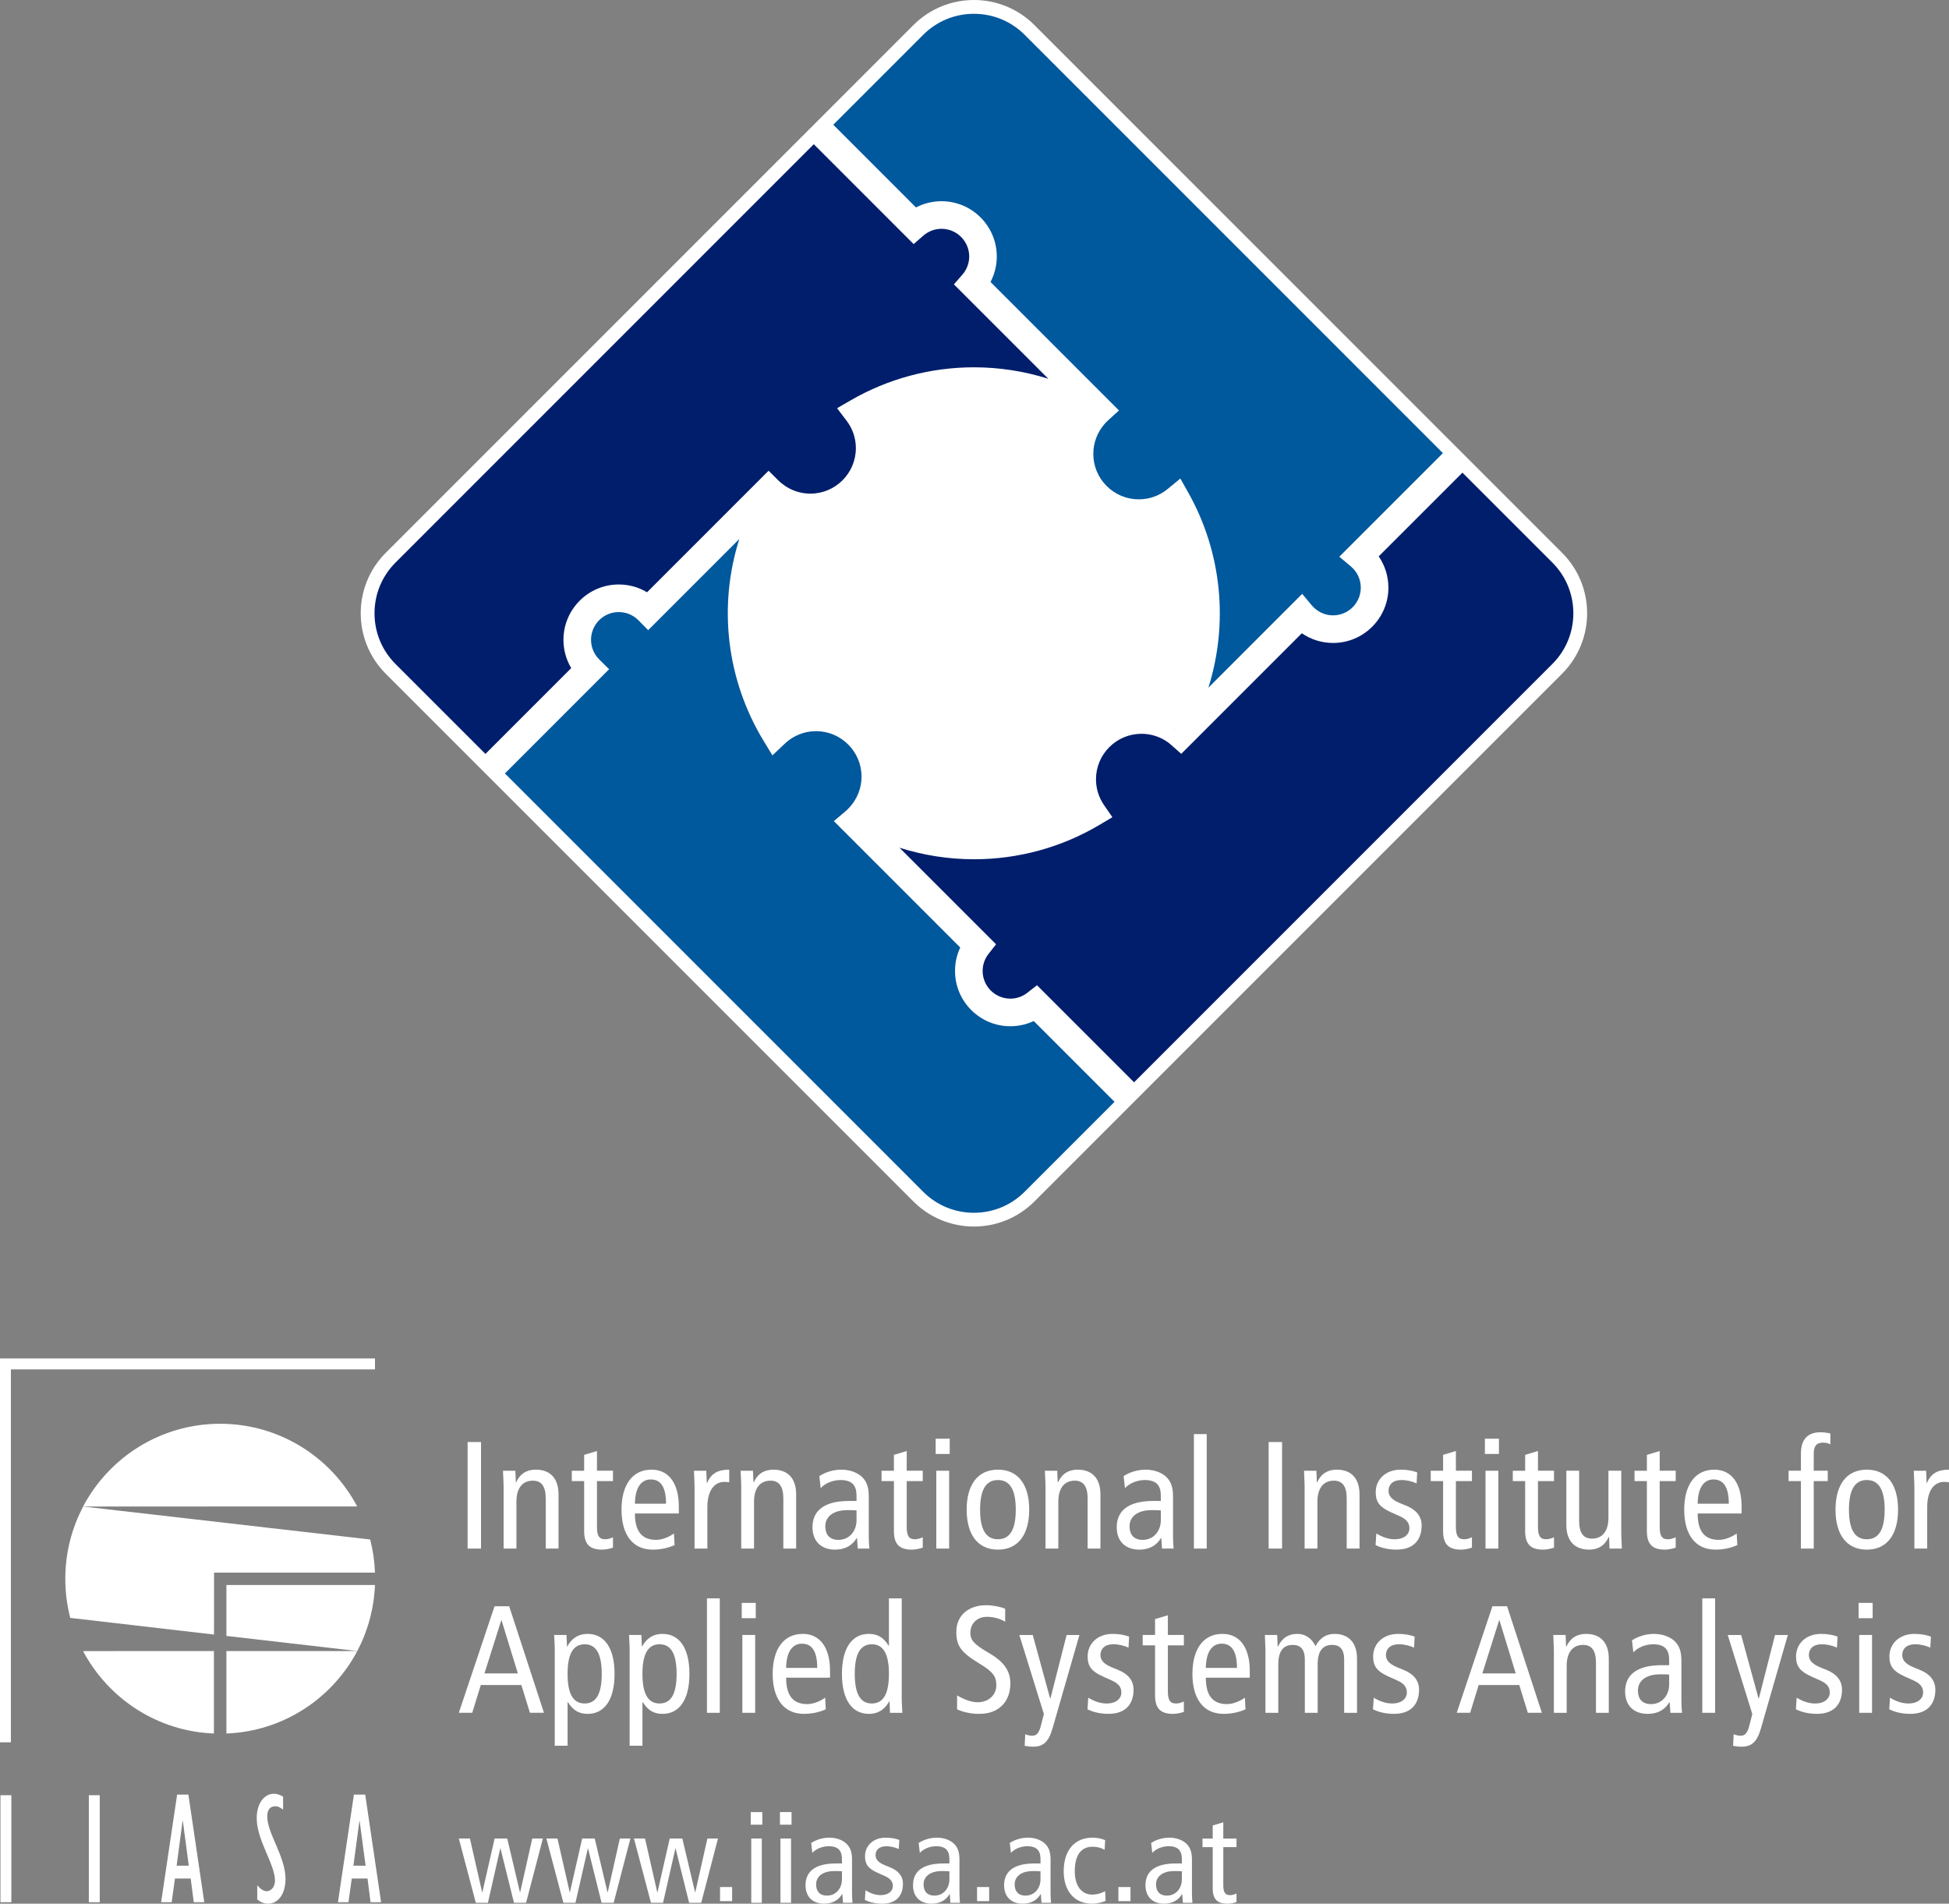 <?xml version="1.0" encoding="UTF-8" standalone="no"?>
<svg
   width="221.652pt"
   height="216.475pt"
   viewBox="0 0 221.652 216.475"
   version="1.2"
   id="svg149"
   sodipodi:docname="ixmp-combined-logo-white.svg"
   inkscape:version="1.1.2 (b8e25be833, 2022-02-05)"
   inkscape:export-filename="C:\Users\laura\OneDrive\Desktop\MCM\New\combined-logo-white.png"
   inkscape:export-xdpi="259.69928"
   inkscape:export-ydpi="259.69928"
   xmlns:inkscape="http://www.inkscape.org/namespaces/inkscape"
   xmlns:sodipodi="http://sodipodi.sourceforge.net/DTD/sodipodi-0.dtd"
   xmlns="http://www.w3.org/2000/svg"
   xmlns:svg="http://www.w3.org/2000/svg">
  <rect x="0" y="0" width="221.652" height="216.475" fill="#808080" stroke="none"/>
  <sodipodi:namedview
     id="namedview89"
     pagecolor="#505050"
     bordercolor="#eeeeee"
     borderopacity="1"
     inkscape:pageshadow="0"
     inkscape:pageopacity="0"
     inkscape:pagecheckerboard="0"
     inkscape:document-units="pt"
     showgrid="false"
     lock-margins="false"
     fit-margin-top="0"
     fit-margin-left="0"
     fit-margin-right="0"
     fit-margin-bottom="0"
     inkscape:zoom="2.171451"
     inkscape:cx="45.361374"
     inkscape:cy="153.8142"
     inkscape:window-width="1920"
     inkscape:window-height="1017"
     inkscape:window-x="-8"
     inkscape:window-y="-8"
     inkscape:window-maximized="1"
     inkscape:current-layer="svg149">
    <inkscape:grid
       type="xygrid"
       id="grid928"
       originx="-0.124"
       originy="0" />
  </sodipodi:namedview>
  <defs
     id="defs153" />
  <g
     id="surface1861"
     transform="translate(-0.777,153.686)">
    <path
       style="fill:#ffffff;fill-opacity:1;fill-rule:nonzero;stroke:none"
       d="m 82.664,60.895 h 1.375 V 62.5 h -1.375 v -1.605"
       id="path2" />
    <path
       style="fill:#ffffff;fill-opacity:1;fill-rule:nonzero;stroke:none"
       d="m 111.895,60.895 h 1.375 V 62.5 h -1.375 v -1.605"
       id="path4" />
    <path
       style="fill:#ffffff;fill-opacity:1;fill-rule:nonzero;stroke:none"
       d="m 127.969,60.895 h 1.375 V 62.5 h -1.375 v -1.605"
       id="path6" />
    <path
       style="fill:#ffffff;fill-opacity:1;fill-rule:nonzero;stroke:none"
       d="m 60.605,62.688 h -1.375 l -1.531,-6.176 h -0.031 L 56.266,62.688 h -1.375 l -1.934,-7.309 h 1.262 l 1.387,6.105 h 0.031 l 1.391,-6.105 h 1.434 l 1.445,6.105 h 0.027 l 1.375,-6.105 h 1.207 L 60.605,62.688"
       id="path8" />
    <path
       style="fill:#ffffff;fill-opacity:1;fill-rule:nonzero;stroke:none"
       d="m 70.566,62.688 h -1.375 L 67.656,56.512 H 67.629 L 66.223,62.688 h -1.375 l -1.934,-7.309 h 1.262 l 1.391,6.105 h 0.027 l 1.391,-6.105 h 1.43 l 1.449,6.105 h 0.031 l 1.375,-6.105 H 72.469 L 70.566,62.688"
       id="path10" />
    <path
       style="fill:#ffffff;fill-opacity:1;fill-rule:nonzero;stroke:none"
       d="m 80.523,62.688 h -1.375 l -1.535,-6.176 h -0.027 L 76.184,62.688 h -1.375 L 72.875,55.379 h 1.258 l 1.391,6.105 h 0.027 l 1.391,-6.105 H 78.375 l 1.449,6.105 h 0.027 l 1.375,-6.105 h 1.203 l -1.906,7.309"
       id="path12" />
    <path
       style="fill:#ffffff;fill-opacity:1;fill-rule:nonzero;stroke:none"
       d="m 86.215,55.379 h 1.199 V 62.688 h -1.199 z m 1.258,-3.008 v 1.434 H 86.156 v -1.434 h 1.316"
       id="path14" />
    <path
       style="fill:#ffffff;fill-opacity:1;fill-rule:nonzero;stroke:none"
       d="m 89.535,55.379 h 1.203 V 62.688 h -1.203 z m 1.262,-3.008 v 1.434 h -1.32 v -1.434 h 1.32"
       id="path16" />
    <path
       style="fill:#ffffff;fill-opacity:1;fill-rule:nonzero;stroke:none"
       d="m 96.531,59.105 c -0.215,-0.027 -0.52,-0.027 -0.848,-0.027 -1.418,0 -2.09,0.672 -2.09,1.516 0,0.773 0.398,1.277 1.23,1.277 1.047,0 1.707,-0.848 1.707,-1.848 z m -3.5,-3.223 c 0.605,-0.387 1.348,-0.602 2.062,-0.602 1.074,0 1.723,0.457 1.949,0.688 0.316,0.312 0.633,0.758 0.633,1.789 v 3.812 c 0,0.43 0.027,0.859 0.055,1.117 h -1.086 l -0.07,-0.988 h -0.031 c -0.328,0.559 -0.934,1.09 -2.047,1.09 -1.207,0 -2.109,-0.703 -2.109,-2.109 0,-1.418 0.934,-2.465 3.441,-2.465 h 0.703 v -0.328 c 0,-0.543 -0.047,-0.859 -0.273,-1.176 -0.246,-0.328 -0.719,-0.457 -1.219,-0.457 -0.746,0 -1.461,0.301 -1.879,0.758 l -0.129,-1.129"
       id="path18" />
    <path
       style="fill:#ffffff;fill-opacity:1;fill-rule:nonzero;stroke:none"
       d="m 99.207,61.27 c 0.547,0.328 1.117,0.543 1.723,0.543 0.914,0 1.387,-0.473 1.387,-1.031 0,-0.5 -0.258,-0.844 -0.93,-1.145 l -0.805,-0.359 c -1.047,-0.473 -1.43,-0.945 -1.43,-1.879 0,-1.203 0.93,-2.117 2.348,-2.117 0.602,0 1.133,0.098 1.551,0.258 l -0.062,1.031 c -0.371,-0.172 -0.887,-0.316 -1.43,-0.316 -0.789,0 -1.207,0.43 -1.207,1.004 0,0.586 0.43,0.914 1.234,1.23 l 0.43,0.172 c 0.887,0.359 1.449,0.961 1.449,1.863 0,1.262 -0.676,2.266 -2.352,2.266 -0.762,0 -1.449,-0.16 -1.977,-0.43 l 0.07,-1.09"
       id="path20" />
    <path
       style="fill:#ffffff;fill-opacity:1;fill-rule:nonzero;stroke:none"
       d="m 108.75,59.105 c -0.215,-0.027 -0.516,-0.027 -0.848,-0.027 -1.418,0 -2.09,0.672 -2.09,1.516 0,0.773 0.402,1.277 1.234,1.277 1.047,0 1.703,-0.848 1.703,-1.848 z m -3.496,-3.223 c 0.602,-0.387 1.348,-0.602 2.062,-0.602 1.078,0 1.719,0.457 1.949,0.688 0.316,0.312 0.629,0.758 0.629,1.789 v 3.812 c 0,0.43 0.031,0.859 0.059,1.117 h -1.09 l -0.07,-0.988 h -0.027 c -0.328,0.559 -0.93,1.09 -2.051,1.09 -1.203,0 -2.105,-0.703 -2.105,-2.109 0,-1.418 0.93,-2.465 3.441,-2.465 H 108.75 v -0.328 c 0,-0.543 -0.043,-0.859 -0.273,-1.176 -0.242,-0.328 -0.715,-0.457 -1.215,-0.457 -0.746,0 -1.461,0.301 -1.879,0.758 l -0.129,-1.129"
       id="path22" />
    <path
       style="fill:#ffffff;fill-opacity:1;fill-rule:nonzero;stroke:none"
       d="m 119.109,59.105 c -0.215,-0.027 -0.516,-0.027 -0.844,-0.027 -1.422,0 -2.094,0.672 -2.094,1.516 0,0.773 0.402,1.277 1.23,1.277 1.047,0 1.707,-0.848 1.707,-1.848 z m -3.496,-3.223 c 0.602,-0.387 1.348,-0.602 2.062,-0.602 1.074,0 1.719,0.457 1.949,0.688 0.316,0.312 0.629,0.758 0.629,1.789 v 3.812 c 0,0.43 0.027,0.859 0.059,1.117 h -1.09 l -0.07,-0.988 h -0.027 c -0.332,0.559 -0.934,1.09 -2.051,1.09 -1.203,0 -2.105,-0.703 -2.105,-2.109 0,-1.418 0.93,-2.465 3.438,-2.465 h 0.703 v -0.328 c 0,-0.543 -0.043,-0.859 -0.273,-1.176 -0.242,-0.328 -0.715,-0.457 -1.215,-0.457 -0.746,0 -1.465,0.301 -1.879,0.758 l -0.129,-1.129"
       id="path24" />
    <path
       style="fill:#ffffff;fill-opacity:1;fill-rule:nonzero;stroke:none"
       d="m 126.402,56.656 c -0.418,-0.23 -0.832,-0.344 -1.391,-0.344 -1.172,0 -2.004,0.816 -2.004,2.793 0,1.691 0.801,2.648 1.977,2.648 0.574,0 1.062,-0.172 1.477,-0.387 l 0.055,1.105 c -0.359,0.156 -1,0.316 -1.531,0.316 -2.18,0 -3.238,-1.621 -3.238,-3.684 0,-2.363 1.23,-3.824 3.266,-3.824 0.504,0 1.062,0.098 1.449,0.285 l -0.059,1.09"
       id="path26" />
    <path
       style="fill:#ffffff;fill-opacity:1;fill-rule:nonzero;stroke:none"
       d="m 135.188,59.105 c -0.219,-0.027 -0.516,-0.027 -0.848,-0.027 -1.418,0 -2.09,0.672 -2.09,1.516 0,0.773 0.398,1.277 1.23,1.277 1.043,0 1.707,-0.848 1.707,-1.848 z m -3.496,-3.223 c 0.598,-0.387 1.344,-0.602 2.062,-0.602 1.074,0 1.719,0.457 1.949,0.688 0.312,0.312 0.629,0.758 0.629,1.789 v 3.812 c 0,0.43 0.027,0.859 0.059,1.117 h -1.09 l -0.074,-0.988 h -0.027 c -0.328,0.559 -0.93,1.09 -2.051,1.09 -1.199,0 -2.102,-0.703 -2.102,-2.109 0,-1.418 0.93,-2.465 3.434,-2.465 h 0.707 v -0.328 c 0,-0.543 -0.043,-0.859 -0.277,-1.176 -0.238,-0.328 -0.715,-0.457 -1.215,-0.457 -0.746,0 -1.461,0.301 -1.875,0.758 l -0.129,-1.129"
       id="path28" />
    <path
       style="fill:#ffffff;fill-opacity:1;fill-rule:nonzero;stroke:none"
       d="m 141.402,62.602 c -0.285,0.102 -0.688,0.188 -1.016,0.188 -1.105,0 -1.691,-0.445 -1.691,-1.734 v -4.699 h -1.16 v -0.977 h 1.16 v -1.488 l 1.203,-0.359 v 1.848 h 1.504 v 0.977 h -1.504 v 4.312 c 0,0.828 0.215,1.145 0.758,1.145 0.305,0 0.52,-0.086 0.746,-0.188 v 0.977"
       id="path30" />
    <path
       style="fill:#ffffff;fill-opacity:1;fill-rule:nonzero;stroke:none"
       d="m 53.957,10.293 h 1.527 V 22.406 H 53.957 V 10.293"
       id="path32" />
    <path
       style="fill:#ffffff;fill-opacity:1;fill-rule:nonzero;stroke:none"
       d="m 58.051,15.465 c 0,-0.641 -0.055,-1.285 -0.07,-1.91 h 1.406 L 59.438,14.875 h 0.035 c 0.469,-1.008 1.215,-1.441 2.238,-1.441 1.547,0 2.586,0.887 2.586,2.828 v 6.145 h -1.457 v -5.711 c 0,-1.402 -0.52,-2.012 -1.457,-2.012 -1.148,0 -1.875,0.797 -1.875,2.395 v 5.328 h -1.457 v -6.941"
       id="path34" />
    <path
       style="fill:#ffffff;fill-opacity:1;fill-rule:nonzero;stroke:none"
       d="m 70.488,22.301 c -0.348,0.121 -0.832,0.227 -1.23,0.227 -1.336,0 -2.047,-0.539 -2.047,-2.102 v -5.691 h -1.406 v -1.18 h 1.406 V 11.75 l 1.457,-0.434 v 2.238 h 1.82 v 1.18 h -1.82 v 5.223 c 0,1.008 0.258,1.391 0.918,1.391 0.367,0 0.625,-0.105 0.902,-0.227 v 1.18"
       id="path36" />
    <path
       style="fill:#ffffff;fill-opacity:1;fill-rule:nonzero;stroke:none"
       d="m 76.523,17.305 c 0,-1.84 -0.57,-2.758 -1.734,-2.758 -0.938,0 -1.77,0.691 -1.805,2.758 z m -3.539,1.109 c 0,2.047 0.801,3.004 2.414,3.004 0.727,0 1.527,-0.367 2.027,-0.73 l 0.07,1.32 c -0.695,0.328 -1.594,0.52 -2.48,0.52 -2.344,0 -3.555,-1.77 -3.555,-4.547 0,-2.777 1.211,-4.547 3.414,-4.547 1.996,0 3.105,1.598 3.105,4.199 v 0.781 h -4.996"
       id="path38" />
    <path
       style="fill:#ffffff;fill-opacity:1;fill-rule:nonzero;stroke:none"
       d="m 79.766,15.465 c 0,-0.641 -0.051,-1.285 -0.066,-1.91 h 1.402 l 0.055,1.391 h 0.031 c 0.469,-1.078 1.219,-1.512 2.52,-1.512 V 14.875 c -0.176,-0.035 -0.367,-0.051 -0.555,-0.051 -1.129,0 -1.93,0.969 -1.93,2.898 v 4.684 h -1.457 v -6.941"
       id="path40" />
    <path
       style="fill:#ffffff;fill-opacity:1;fill-rule:nonzero;stroke:none"
       d="m 85.074,15.465 c 0,-0.641 -0.051,-1.285 -0.07,-1.91 h 1.406 l 0.055,1.32 h 0.031 c 0.469,-1.008 1.215,-1.441 2.238,-1.441 1.547,0 2.586,0.887 2.586,2.828 v 6.145 h -1.457 v -5.711 c 0,-1.402 -0.52,-2.012 -1.457,-2.012 -1.145,0 -1.875,0.797 -1.875,2.395 v 5.328 h -1.457 v -6.941"
       id="path42" />
    <path
       style="fill:#ffffff;fill-opacity:1;fill-rule:nonzero;stroke:none"
       d="m 98.188,18.066 c -0.258,-0.031 -0.625,-0.031 -1.023,-0.031 -1.715,0 -2.531,0.812 -2.531,1.836 0,0.938 0.484,1.547 1.492,1.547 1.266,0 2.062,-1.023 2.062,-2.238 z m -4.23,-3.902 c 0.727,-0.469 1.629,-0.73 2.496,-0.73 1.305,0 2.082,0.555 2.359,0.832 0.383,0.383 0.766,0.922 0.766,2.172 v 4.613 c 0,0.52 0.031,1.043 0.07,1.355 h -1.32 l -0.086,-1.199 h -0.035 c -0.398,0.676 -1.129,1.32 -2.484,1.32 -1.453,0 -2.547,-0.852 -2.547,-2.551 0,-1.719 1.125,-2.984 4.164,-2.984 H 98.188 V 16.594 c 0,-0.66 -0.051,-1.043 -0.328,-1.426 -0.297,-0.398 -0.867,-0.555 -1.473,-0.555 -0.906,0 -1.773,0.367 -2.277,0.922 l -0.152,-1.371"
       id="path44" />
    <path
       style="fill:#ffffff;fill-opacity:1;fill-rule:nonzero;stroke:none"
       d="m 105.719,22.301 c -0.352,0.121 -0.836,0.227 -1.234,0.227 -1.336,0 -2.047,-0.539 -2.047,-2.102 v -5.691 h -1.406 v -1.18 h 1.406 V 11.75 l 1.457,-0.434 v 2.238 h 1.824 v 1.18 h -1.824 v 5.223 c 0,1.008 0.262,1.391 0.918,1.391 0.367,0 0.625,-0.105 0.906,-0.227 v 1.18"
       id="path46" />
    <path
       style="fill:#ffffff;fill-opacity:1;fill-rule:nonzero;stroke:none"
       d="m 107.258,13.555 h 1.461 v 8.852 h -1.461 z m 1.527,-3.641 v 1.734 H 107.188 V 9.914 h 1.598"
       id="path48" />
    <path
       style="fill:#ffffff;fill-opacity:1;fill-rule:nonzero;stroke:none"
       d="m 114.266,21.348 c 1.391,0 2.031,-1.145 2.031,-3.367 0,-2.219 -0.641,-3.367 -2.031,-3.367 -1.387,0 -2.027,1.148 -2.027,3.367 0,2.223 0.641,3.367 2.027,3.367 z m 0,-7.914 c 2.344,0 3.559,1.77 3.559,4.547 0,2.777 -1.215,4.547 -3.559,4.547 -2.34,0 -3.555,-1.77 -3.555,-4.547 0,-2.777 1.215,-4.547 3.555,-4.547"
       id="path50" />
    <path
       style="fill:#ffffff;fill-opacity:1;fill-rule:nonzero;stroke:none"
       d="m 119.68,15.465 c 0,-0.641 -0.055,-1.285 -0.074,-1.91 h 1.406 l 0.055,1.32 h 0.035 c 0.469,-1.008 1.215,-1.441 2.238,-1.441 1.543,0 2.586,0.887 2.586,2.828 v 6.145 h -1.457 v -5.711 c 0,-1.402 -0.523,-2.012 -1.461,-2.012 -1.145,0 -1.871,0.797 -1.871,2.395 v 5.328 h -1.457 v -6.941"
       id="path52" />
    <path
       style="fill:#ffffff;fill-opacity:1;fill-rule:nonzero;stroke:none"
       d="m 132.793,18.066 c -0.262,-0.031 -0.625,-0.031 -1.023,-0.031 -1.719,0 -2.535,0.812 -2.535,1.836 0,0.938 0.484,1.547 1.492,1.547 1.266,0 2.066,-1.023 2.066,-2.238 z m -4.234,-3.902 c 0.73,-0.469 1.633,-0.73 2.496,-0.73 1.305,0 2.086,0.555 2.363,0.832 0.383,0.383 0.762,0.922 0.762,2.172 v 4.613 c 0,0.52 0.035,1.043 0.07,1.355 h -1.32 l -0.086,-1.199 h -0.035 c -0.398,0.676 -1.129,1.32 -2.48,1.32 -1.457,0 -2.551,-0.852 -2.551,-2.551 0,-1.719 1.129,-2.984 4.164,-2.984 h 0.852 V 16.594 c 0,-0.66 -0.051,-1.043 -0.328,-1.426 -0.297,-0.398 -0.871,-0.555 -1.477,-0.555 -0.902,0 -1.77,0.367 -2.273,0.922 l -0.156,-1.371"
       id="path54" />
    <path
       style="fill:#ffffff;fill-opacity:1;fill-rule:nonzero;stroke:none"
       d="m 136.555,9.391 h 1.457 V 22.406 h -1.457 V 9.391"
       id="path56" />
    <path
       style="fill:#ffffff;fill-opacity:1;fill-rule:nonzero;stroke:none"
       d="m 145.055,10.293 h 1.527 V 22.406 h -1.527 V 10.293"
       id="path58" />
    <path
       style="fill:#ffffff;fill-opacity:1;fill-rule:nonzero;stroke:none"
       d="m 149.145,15.465 c 0,-0.641 -0.051,-1.285 -0.066,-1.91 h 1.406 l 0.051,1.32 h 0.035 c 0.465,-1.008 1.215,-1.441 2.238,-1.441 1.543,0 2.582,0.887 2.582,2.828 v 6.145 h -1.457 v -5.711 c 0,-1.402 -0.52,-2.012 -1.457,-2.012 -1.145,0 -1.875,0.797 -1.875,2.395 v 5.328 h -1.457 v -6.941"
       id="path60" />
    <path
       style="fill:#ffffff;fill-opacity:1;fill-rule:nonzero;stroke:none"
       d="m 157.301,20.688 c 0.656,0.398 1.352,0.66 2.082,0.66 1.109,0 1.68,-0.574 1.68,-1.25 0,-0.605 -0.312,-1.023 -1.125,-1.387 l -0.973,-0.434 c -1.266,-0.574 -1.734,-1.148 -1.734,-2.273 0,-1.457 1.125,-2.57 2.844,-2.57 0.73,0 1.371,0.121 1.875,0.312 l -0.07,1.25 c -0.449,-0.207 -1.074,-0.383 -1.734,-0.383 -0.957,0 -1.457,0.523 -1.457,1.215 0,0.711 0.52,1.109 1.492,1.492 l 0.52,0.211 c 1.074,0.434 1.754,1.16 1.754,2.254 0,1.527 -0.816,2.742 -2.848,2.742 -0.918,0 -1.754,-0.191 -2.391,-0.52 l 0.086,-1.32"
       id="path62" />
    <path
       style="fill:#ffffff;fill-opacity:1;fill-rule:nonzero;stroke:none"
       d="m 168.176,22.301 c -0.348,0.121 -0.832,0.227 -1.234,0.227 -1.336,0 -2.047,-0.539 -2.047,-2.102 v -5.691 h -1.406 v -1.18 h 1.406 V 11.75 l 1.457,-0.434 v 2.238 h 1.824 v 1.18 h -1.824 v 5.223 c 0,1.008 0.262,1.391 0.922,1.391 0.363,0 0.625,-0.105 0.902,-0.227 v 1.18"
       id="path64" />
    <path
       style="fill:#ffffff;fill-opacity:1;fill-rule:nonzero;stroke:none"
       d="m 169.719,13.555 h 1.457 v 8.852 h -1.457 z m 1.527,-3.641 v 1.734 h -1.598 V 9.914 h 1.598"
       id="path66" />
    <path
       style="fill:#ffffff;fill-opacity:1;fill-rule:nonzero;stroke:none"
       d="m 177.508,22.301 c -0.348,0.121 -0.832,0.227 -1.234,0.227 -1.336,0 -2.047,-0.539 -2.047,-2.102 v -5.691 h -1.406 v -1.18 h 1.406 V 11.75 l 1.457,-0.434 v 2.238 h 1.824 v 1.18 h -1.824 v 5.223 c 0,1.008 0.262,1.391 0.922,1.391 0.363,0 0.621,-0.105 0.902,-0.227 v 1.18"
       id="path68" />
    <path
       style="fill:#ffffff;fill-opacity:1;fill-rule:nonzero;stroke:none"
       d="m 185.156,20.496 c 0,0.645 0.055,1.285 0.07,1.91 h -1.406 l -0.051,-1.32 h -0.035 c -0.469,1.008 -1.215,1.441 -2.238,1.441 -1.543,0 -2.586,-0.887 -2.586,-2.828 v -6.145 h 1.457 v 5.711 c 0,1.406 0.52,2.012 1.457,2.012 1.145,0 1.875,-0.797 1.875,-2.395 v -5.328 h 1.457 v 6.941"
       id="path70" />
    <path
       style="fill:#ffffff;fill-opacity:1;fill-rule:nonzero;stroke:none"
       d="m 191.348,22.301 c -0.344,0.121 -0.832,0.227 -1.23,0.227 -1.336,0 -2.047,-0.539 -2.047,-2.102 v -5.691 h -1.406 v -1.18 h 1.406 V 11.75 l 1.457,-0.434 v 2.238 h 1.82 v 1.18 h -1.82 v 5.223 c 0,1.008 0.258,1.391 0.918,1.391 0.363,0 0.625,-0.105 0.902,-0.227 v 1.18"
       id="path72" />
    <path
       style="fill:#ffffff;fill-opacity:1;fill-rule:nonzero;stroke:none"
       d="m 197.387,17.305 c 0,-1.84 -0.574,-2.758 -1.738,-2.758 -0.934,0 -1.77,0.691 -1.805,2.758 z m -3.543,1.109 c 0,2.047 0.801,3.004 2.414,3.004 0.727,0 1.527,-0.367 2.027,-0.73 l 0.07,1.32 c -0.695,0.328 -1.594,0.52 -2.48,0.52 -2.344,0 -3.559,-1.77 -3.559,-4.547 0,-2.777 1.215,-4.547 3.422,-4.547 1.992,0 3.105,1.598 3.105,4.199 v 0.781 h -5"
       id="path74" />
    <path
       style="fill:#ffffff;fill-opacity:1;fill-rule:nonzero;stroke:none"
       d="m 205.59,14.734 h -1.406 v -1.18 h 1.406 v -1.977 c 0,-1.441 0.656,-2.395 2.199,-2.395 0.402,0 0.816,0.051 1.148,0.137 v 1.25 c -0.176,-0.137 -0.488,-0.207 -0.836,-0.207 -0.812,0 -1.055,0.453 -1.055,1.336 v 1.855 h 1.594 v 1.18 h -1.594 v 7.672 h -1.457 v -7.672"
       id="path76" />
    <path
       style="fill:#ffffff;fill-opacity:1;fill-rule:nonzero;stroke:none"
       d="m 213.082,21.348 c 1.387,0 2.031,-1.145 2.031,-3.367 0,-2.219 -0.645,-3.367 -2.031,-3.367 -1.391,0 -2.031,1.148 -2.031,3.367 0,2.223 0.641,3.367 2.031,3.367 z m 0,-7.914 c 2.344,0 3.555,1.77 3.555,4.547 0,2.777 -1.211,4.547 -3.555,4.547 -2.344,0 -3.559,-1.77 -3.559,-4.547 0,-2.777 1.215,-4.547 3.559,-4.547"
       id="path78" />
    <path
       style="fill:#ffffff;fill-opacity:1;fill-rule:nonzero;stroke:none"
       d="m 218.492,15.465 c 0,-0.641 -0.055,-1.285 -0.07,-1.91 h 1.406 l 0.055,1.391 h 0.031 c 0.469,-1.078 1.219,-1.512 2.516,-1.512 V 14.875 c -0.172,-0.035 -0.363,-0.051 -0.555,-0.051 -1.129,0 -1.926,0.969 -1.926,2.898 v 4.684 h -1.457 v -6.941"
       id="path80" />
    <path
       style="fill:#ffffff;fill-opacity:1;fill-rule:nonzero;stroke:none"
       d="m 59.672,36.605 -1.855,-6.039 h -0.035 l -1.91,6.039 z m -0.988,-7.637 3.957,12.113 h -1.598 l -0.973,-3.16 h -4.613 l -0.973,3.16 h -1.527 l 4.062,-12.113 h 1.664"
       id="path82" />
    <path
       style="fill:#ffffff;fill-opacity:1;fill-rule:nonzero;stroke:none"
       d="m 67.27,40.023 c 1.336,0 1.941,-1.145 1.941,-3.367 0,-2.219 -0.605,-3.367 -1.941,-3.367 -1.336,0 -1.945,1.148 -1.945,3.367 0,2.223 0.609,3.367 1.945,3.367 z m -3.402,-6.16 c 0,-0.539 -0.051,-1.094 -0.07,-1.633 h 1.406 l 0.055,1.305 h 0.031 c 0.383,-0.695 1.043,-1.426 2.324,-1.426 1.824,0 3.055,1.492 3.055,4.547 0,3.055 -1.23,4.547 -3.055,4.547 -1.004,0 -1.664,-0.398 -2.254,-1.336 h -0.035 v 4.961 H 63.867 V 33.863"
       id="path84" />
    <path
       style="fill:#ffffff;fill-opacity:1;fill-rule:nonzero;stroke:none"
       d="m 75.785,40.023 c 1.336,0 1.941,-1.145 1.941,-3.367 0,-2.219 -0.605,-3.367 -1.941,-3.367 -1.336,0 -1.945,1.148 -1.945,3.367 0,2.223 0.609,3.367 1.945,3.367 z m -3.402,-6.16 c 0,-0.539 -0.051,-1.094 -0.07,-1.633 h 1.406 l 0.055,1.305 h 0.031 c 0.383,-0.695 1.043,-1.426 2.328,-1.426 1.82,0 3.051,1.492 3.051,4.547 0,3.055 -1.23,4.547 -3.051,4.547 -1.008,0 -1.664,-0.398 -2.258,-1.336 h -0.035 v 4.961 H 72.383 V 33.863"
       id="path86" />
    <path
       style="fill:#ffffff;fill-opacity:1;fill-rule:nonzero;stroke:none"
       d="m 81.176,28.066 h 1.461 V 41.082 H 81.176 V 28.066"
       id="path88" />
    <path
       style="fill:#ffffff;fill-opacity:1;fill-rule:nonzero;stroke:none"
       d="m 85.203,32.23 h 1.457 v 8.852 h -1.457 z m 1.523,-3.645 v 1.738 h -1.594 v -1.738 h 1.594"
       id="path90" />
    <path
       style="fill:#ffffff;fill-opacity:1;fill-rule:nonzero;stroke:none"
       d="m 93.719,35.98 c 0,-1.84 -0.574,-2.758 -1.734,-2.758 -0.938,0 -1.77,0.691 -1.805,2.758 z m -3.539,1.109 c 0,2.047 0.797,3.004 2.414,3.004 0.727,0 1.523,-0.367 2.027,-0.73 l 0.07,1.32 c -0.695,0.328 -1.598,0.52 -2.48,0.52 -2.344,0 -3.559,-1.77 -3.559,-4.547 0,-2.777 1.215,-4.547 3.418,-4.547 1.996,0 3.105,1.598 3.105,4.199 v 0.781 h -4.996"
       id="path92" />
    <path
       style="fill:#ffffff;fill-opacity:1;fill-rule:nonzero;stroke:none"
       d="m 99.926,33.289 c -1.332,0 -1.941,1.148 -1.941,3.367 0,2.223 0.609,3.367 1.941,3.367 1.336,0 1.945,-1.145 1.945,-3.367 0,-2.219 -0.609,-3.367 -1.945,-3.367 z m 3.402,6.16 c 0,0.539 0.055,1.094 0.07,1.633 h -1.406 l -0.051,-1.301 h -0.035 c -0.383,0.691 -1.043,1.422 -2.324,1.422 -1.824,0 -3.055,-1.492 -3.055,-4.547 0,-3.055 1.23,-4.547 3.055,-4.547 1.004,0 1.664,0.398 2.254,1.336 h 0.035 v -5.379 h 1.457 v 11.383"
       id="path94" />
    <path
       style="fill:#ffffff;fill-opacity:1;fill-rule:nonzero;stroke:none"
       d="m 115.09,30.723 c -0.574,-0.348 -1.32,-0.555 -2.066,-0.555 -1.145,0 -1.891,0.781 -1.891,1.805 0,0.781 0.309,1.266 2.047,2.27 1.875,1.078 2.5,2.137 2.5,3.523 0,1.926 -1.199,3.438 -3.523,3.438 -0.973,0 -1.891,-0.207 -2.535,-0.52 v -1.582 c 0.695,0.418 1.598,0.781 2.309,0.781 1.371,0 2.152,-0.918 2.152,-1.906 0,-0.938 -0.242,-1.477 -1.875,-2.465 -2.188,-1.32 -2.672,-2.066 -2.672,-3.629 0,-1.992 1.527,-3.035 3.367,-3.035 0.797,0 1.648,0.176 2.188,0.398 v 1.477"
       id="path96" />
    <path
       style="fill:#ffffff;fill-opacity:1;fill-rule:nonzero;stroke:none"
       d="m 120.465,42.887 c -0.434,1.508 -1.059,2.047 -2.168,2.047 -0.352,0 -0.73,-0.035 -0.992,-0.105 l 0.07,-1.316 c 0.227,0.102 0.484,0.172 0.801,0.172 0.414,0 0.727,-0.191 0.969,-1.109 l 0.348,-1.355 -2.793,-8.988 h 1.527 l 1.977,7.219 h 0.035 l 1.84,-7.219 h 1.457 l -3.07,10.656"
       id="path98" />
    <path
       style="fill:#ffffff;fill-opacity:1;fill-rule:nonzero;stroke:none"
       d="m 124.539,39.363 c 0.66,0.398 1.352,0.66 2.082,0.66 1.109,0 1.684,-0.574 1.684,-1.25 0,-0.605 -0.312,-1.023 -1.129,-1.387 l -0.973,-0.434 c -1.266,-0.574 -1.734,-1.145 -1.734,-2.273 0,-1.457 1.129,-2.57 2.844,-2.57 0.73,0 1.371,0.121 1.875,0.312 l -0.07,1.25 c -0.449,-0.207 -1.074,-0.383 -1.734,-0.383 -0.953,0 -1.457,0.523 -1.457,1.215 0,0.711 0.523,1.109 1.492,1.492 l 0.52,0.211 c 1.078,0.434 1.754,1.16 1.754,2.254 0,1.527 -0.816,2.742 -2.844,2.742 -0.922,0 -1.754,-0.191 -2.395,-0.52 l 0.086,-1.32"
       id="path100" />
    <path
       style="fill:#ffffff;fill-opacity:1;fill-rule:nonzero;stroke:none"
       d="m 135.414,40.977 c -0.348,0.121 -0.832,0.227 -1.23,0.227 -1.336,0 -2.047,-0.539 -2.047,-2.102 v -5.691 h -1.406 v -1.18 h 1.406 v -1.805 l 1.457,-0.434 v 2.238 h 1.82 v 1.18 h -1.82 v 5.223 c 0,1.008 0.258,1.391 0.918,1.391 0.367,0 0.625,-0.105 0.902,-0.227 v 1.18"
       id="path102" />
    <path
       style="fill:#ffffff;fill-opacity:1;fill-rule:nonzero;stroke:none"
       d="m 141.453,35.98 c 0,-1.84 -0.574,-2.758 -1.734,-2.758 -0.941,0 -1.773,0.691 -1.809,2.758 z m -3.543,1.109 c 0,2.047 0.801,3.004 2.414,3.004 0.73,0 1.527,-0.367 2.031,-0.73 l 0.066,1.32 c -0.691,0.328 -1.594,0.52 -2.48,0.52 -2.344,0 -3.555,-1.77 -3.555,-4.547 0,-2.777 1.211,-4.547 3.418,-4.547 1.996,0 3.105,1.598 3.105,4.199 v 0.781 h -5"
       id="path104" />
    <path
       style="fill:#ffffff;fill-opacity:1;fill-rule:nonzero;stroke:none"
       d="m 144.691,34.141 c 0,-0.641 -0.051,-1.285 -0.066,-1.91 h 1.402 l 0.055,1.32 h 0.035 c 0.469,-1.008 1.215,-1.441 2.188,-1.441 0.934,0 1.629,0.488 2.082,1.391 0.465,-0.871 1.145,-1.391 2.148,-1.391 1.527,0 2.57,0.887 2.57,2.828 v 6.145 h -1.461 v -6.074 c 0,-1.129 -0.484,-1.648 -1.352,-1.648 -1.074,0 -1.664,0.66 -1.664,2.254 v 5.469 h -1.457 v -6.074 c 0,-1.129 -0.488,-1.648 -1.355,-1.648 -1.074,0 -1.664,0.66 -1.664,2.254 v 5.469 h -1.461 v -6.941"
       id="path106" />
    <path
       style="fill:#ffffff;fill-opacity:1;fill-rule:nonzero;stroke:none"
       d="m 157.008,39.363 c 0.66,0.398 1.355,0.66 2.082,0.66 1.109,0 1.684,-0.574 1.684,-1.25 0,-0.605 -0.312,-1.023 -1.129,-1.387 l -0.969,-0.434 c -1.27,-0.574 -1.738,-1.145 -1.738,-2.273 0,-1.457 1.129,-2.57 2.848,-2.57 0.727,0 1.371,0.121 1.875,0.312 l -0.07,1.25 c -0.453,-0.207 -1.078,-0.383 -1.734,-0.383 -0.957,0 -1.461,0.523 -1.461,1.215 0,0.711 0.523,1.109 1.492,1.492 l 0.52,0.211 c 1.078,0.434 1.754,1.16 1.754,2.254 0,1.527 -0.812,2.742 -2.844,2.742 -0.922,0 -1.754,-0.191 -2.395,-0.52 l 0.086,-1.32"
       id="path108" />
    <path
       style="fill:#ffffff;fill-opacity:1;fill-rule:nonzero;stroke:none"
       d="m 173.156,36.605 -1.852,-6.039 h -0.039 l -1.906,6.039 z m -0.984,-7.637 3.957,12.113 h -1.598 l -0.973,-3.16 h -4.617 l -0.969,3.16 h -1.527 l 4.059,-12.113 h 1.668"
       id="path110" />
    <path
       style="fill:#ffffff;fill-opacity:1;fill-rule:nonzero;stroke:none"
       d="m 177.492,34.141 c 0,-0.641 -0.051,-1.285 -0.066,-1.91 h 1.402 l 0.055,1.32 h 0.031 c 0.473,-1.008 1.219,-1.441 2.238,-1.441 1.547,0 2.586,0.887 2.586,2.828 v 6.145 h -1.457 v -5.711 c 0,-1.402 -0.52,-2.012 -1.457,-2.012 -1.145,0 -1.875,0.797 -1.875,2.395 v 5.328 h -1.457 v -6.941"
       id="path112" />
    <path
       style="fill:#ffffff;fill-opacity:1;fill-rule:nonzero;stroke:none"
       d="m 190.605,36.742 c -0.258,-0.035 -0.625,-0.035 -1.02,-0.035 -1.719,0 -2.535,0.816 -2.535,1.84 0,0.938 0.484,1.547 1.492,1.547 1.266,0 2.062,-1.023 2.062,-2.238 z M 186.375,32.84 c 0.727,-0.469 1.633,-0.73 2.496,-0.73 1.305,0 2.086,0.555 2.359,0.832 0.383,0.383 0.766,0.922 0.766,2.172 v 4.613 c 0,0.523 0.035,1.043 0.07,1.355 h -1.32 l -0.086,-1.199 h -0.035 c -0.398,0.676 -1.129,1.32 -2.48,1.32 -1.457,0 -2.551,-0.852 -2.551,-2.551 0,-1.719 1.129,-2.984 4.164,-2.984 h 0.848 v -0.398 c 0,-0.66 -0.051,-1.043 -0.328,-1.426 -0.297,-0.398 -0.867,-0.555 -1.473,-0.555 -0.902,0 -1.773,0.367 -2.273,0.922 L 186.375,32.84"
       id="path114" />
    <path
       style="fill:#ffffff;fill-opacity:1;fill-rule:nonzero;stroke:none"
       d="m 194.371,28.066 h 1.457 v 13.016 h -1.457 V 28.066"
       id="path116" />
    <path
       style="fill:#ffffff;fill-opacity:1;fill-rule:nonzero;stroke:none"
       d="m 201.031,42.887 c -0.434,1.508 -1.059,2.047 -2.168,2.047 -0.348,0 -0.73,-0.035 -0.988,-0.105 l 0.066,-1.316 c 0.227,0.102 0.488,0.172 0.797,0.172 0.418,0 0.73,-0.191 0.977,-1.109 l 0.344,-1.355 -2.793,-8.988 h 1.527 l 1.977,7.219 h 0.035 l 1.84,-7.219 h 1.457 l -3.07,10.656"
       id="path118" />
    <path
       style="fill:#ffffff;fill-opacity:1;fill-rule:nonzero;stroke:none"
       d="m 205.105,39.363 c 0.66,0.398 1.355,0.66 2.082,0.66 1.113,0 1.684,-0.574 1.684,-1.25 0,-0.605 -0.312,-1.023 -1.129,-1.387 l -0.973,-0.434 c -1.262,-0.574 -1.734,-1.145 -1.734,-2.273 0,-1.457 1.129,-2.57 2.848,-2.57 0.727,0 1.371,0.121 1.875,0.312 l -0.07,1.25 c -0.453,-0.207 -1.078,-0.383 -1.738,-0.383 -0.953,0 -1.457,0.523 -1.457,1.215 0,0.711 0.523,1.109 1.492,1.492 l 0.523,0.211 c 1.074,0.434 1.754,1.16 1.754,2.254 0,1.527 -0.816,2.742 -2.848,2.742 -0.922,0 -1.754,-0.191 -2.395,-0.52 l 0.086,-1.32"
       id="path120" />
    <path
       style="fill:#ffffff;fill-opacity:1;fill-rule:nonzero;stroke:none"
       d="m 212.219,32.23 h 1.457 v 8.852 h -1.457 z m 1.527,-3.645 v 1.738 h -1.598 v -1.738 h 1.598"
       id="path122" />
    <path
       style="fill:#ffffff;fill-opacity:1;fill-rule:nonzero;stroke:none"
       d="m 215.719,39.363 c 0.66,0.398 1.355,0.66 2.086,0.66 1.109,0 1.68,-0.574 1.68,-1.25 0,-0.605 -0.312,-1.023 -1.125,-1.387 l -0.973,-0.434 c -1.266,-0.574 -1.734,-1.145 -1.734,-2.273 0,-1.457 1.125,-2.57 2.844,-2.57 0.73,0 1.371,0.121 1.875,0.312 l -0.07,1.25 c -0.449,-0.207 -1.074,-0.383 -1.734,-0.383 -0.953,0 -1.457,0.523 -1.457,1.215 0,0.711 0.523,1.109 1.492,1.492 l 0.52,0.211 c 1.074,0.434 1.754,1.16 1.754,2.254 0,1.527 -0.816,2.742 -2.848,2.742 -0.918,0 -1.75,-0.191 -2.391,-0.52 l 0.082,-1.32"
       id="path124" />
    <path
       style="fill:#ffffff;fill-opacity:1;fill-rule:nonzero;stroke:none"
       d="m 25.816,8.215 c -6.762,0 -12.633,3.816 -15.59,9.41 L 41.398,17.617 C 38.445,12.031 32.578,8.219 25.816,8.215"
       id="path126" />
    <path
       style="fill:#ffffff;fill-opacity:1;fill-rule:nonzero;stroke:none"
       d="M 43.422,25.141 C 43.371,23.84 43.188,22.586 42.875,21.375 l -32.637,-3.75 c -1.297,2.453 -2.035,5.254 -2.035,8.223 0,1.531 0.195,3.02 0.562,4.441 l 16.352,1.895 0.004,-7.043 h 18.301"
       id="path128" />
    <path
       style="fill:#ffffff;fill-opacity:1;fill-rule:nonzero;stroke:none"
       d="m 10.227,34.066 c 2.855,5.391 8.422,9.121 14.879,9.371 v -9.375 l -14.879,0.004"
       id="path130" />
    <path
       style="fill:#ffffff;fill-opacity:1;fill-rule:nonzero;stroke:none"
       d="m 41.41,34.059 c 1.188,-2.258 1.902,-4.805 2.012,-7.512 H 26.527 v 5.793 l 14.883,1.719"
       id="path132" />
    <path
       style="fill:#ffffff;fill-opacity:1;fill-rule:nonzero;stroke:none"
       d="m 41.41,34.059 -14.883,0.004 v 9.375 c 6.461,-0.25 12.027,-3.98 14.883,-9.379"
       id="path134" />
    <path
       style="fill:#ffffff;fill-opacity:1;fill-rule:nonzero;stroke:none"
       d="M 2.016,44.438 H 0.777 V 0.789 H 43.422 V 2.031 H 2.016 V 44.438"
       id="path136" />
    <path
       style="fill:#ffffff;fill-opacity:1;fill-rule:nonzero;stroke:none"
       d="M 0.828,50.453 H 2.066 V 62.621 H 0.828 V 50.453"
       id="path138" />
    <path
       style="fill:#ffffff;fill-opacity:1;fill-rule:nonzero;stroke:none"
       d="m 10.879,50.453 h 1.242 V 62.621 H 10.879 V 50.453"
       id="path140" />
    <path
       style="fill:#ffffff;fill-opacity:1;fill-rule:nonzero;stroke:none"
       d="m 22.246,58.469 -0.676,-5.102 h -0.027 l -0.68,5.102 z m -1.324,-8.086 h 1.281 l 1.805,12.238 H 22.812 l -0.348,-2.695 h -1.789 l -0.375,2.695 h -1.199 l 1.82,-12.238"
       id="path142" />
    <path
       style="fill:#ffffff;fill-opacity:1;fill-rule:nonzero;stroke:none"
       d="m 30.031,60.691 c 0.344,0.422 0.719,0.676 1.082,0.676 0.52,0 0.938,-0.531 0.938,-1.188 0,-1.875 -2.078,-4.605 -2.078,-7.102 0,-1.645 0.809,-2.789 1.961,-2.789 0.348,0 0.637,0.094 1.039,0.328 v 1.473 c -0.375,-0.27 -0.578,-0.379 -0.863,-0.379 -0.605,0 -0.941,0.379 -0.941,1.164 0,1.93 2.078,4.555 2.078,7.105 0,1.656 -0.805,2.809 -1.988,2.809 -0.434,0 -0.809,-0.148 -1.227,-0.477 v -1.621"
       id="path144" />
    <path
       style="fill:#ffffff;fill-opacity:1;fill-rule:nonzero;stroke:none"
       d="m 42.355,58.469 -0.68,-5.102 h -0.023 L 40.969,58.469 Z M 41.027,50.383 H 42.312 l 1.805,12.238 h -1.199 l -0.344,-2.695 H 40.781 l -0.375,2.695 h -1.195 l 1.816,-12.238"
       id="path146" />
  </g>
  <path
     d="m 110.857,138.691 c -2.389,0 -4.634,-0.93 -6.323,-2.619 L 56.411,87.949 68.257,76.103 67.696,75.548 c -0.753,-0.744 -1.167,-1.738 -1.167,-2.797 0,-2.169 1.765,-3.934 3.935,-3.934 1.057,0 2.051,0.414 2.796,1.168 l 0.555,0.56 12.473,-12.473 c -3.913,8.215 -3.468,17.875 1.315,25.755 l 0.504,0.832 0.705,-0.668 c 1.114,-1.054 2.567,-1.636 4.09,-1.636 3.285,0 5.958,2.673 5.958,5.957 0,1.449 -0.533,2.848 -1.498,3.94 -0.21,0.237 -0.413,0.438 -0.624,0.615 l -0.653,0.55 14.182,14.182 c -0.507,0.849 -0.773,1.807 -0.773,2.808 0,3.035 2.469,5.505 5.503,5.505 1.002,0 1.96,-0.266 2.809,-0.773 l 10.154,10.154 -10.779,10.779 c -1.69,1.689 -3.935,2.619 -6.324,2.619"
     style="fill:#00589d;fill-opacity:1;fill-rule:nonzero;stroke:none;stroke-width:0.784"
     id="path193" />
  <path
     d="m 117.963,113.078 -0.547,0.428 c -0.701,0.548 -1.537,0.837 -2.42,0.837 -2.17,0 -3.935,-1.765 -3.935,-3.935 0,-0.882 0.289,-1.719 0.838,-2.419 l 0.427,-0.548 -13.152,-13.152 c 3.635,1.727 7.641,2.633 11.691,2.633 4.903,0 9.707,-1.319 13.894,-3.813 l 0.72,-0.429 -0.475,-0.69 c -0.687,-0.997 -1.051,-2.165 -1.051,-3.376 0,-3.285 2.672,-5.957 5.957,-5.957 1.194,0 2.346,0.351 3.331,1.017 0.189,0.127 0.383,0.28 0.61,0.481 l 0.552,0.489 13.679,-13.679 c 0.996,0.874 2.278,1.362 3.621,1.362 3.035,0 5.504,-2.47 5.504,-5.505 0,-1.344 -0.488,-2.625 -1.361,-3.621 l 10.566,-10.566 10.778,10.779 c 3.487,3.487 3.487,9.16 0,12.647 l -48.123,48.122 z"
     style="fill:#001e6b;fill-opacity:1;fill-rule:nonzero;stroke:none;stroke-width:0.784"
     id="path201" />
  <path
     d="m 44.523,76.061 c -3.486,-3.487 -3.486,-9.16 0,-12.647 l 48.123,-48.123 11.392,11.392 0.552,-0.482 c 0.717,-0.625 1.633,-0.97 2.58,-0.97 2.17,0 3.935,1.765 3.935,3.935 0,0.946 -0.344,1.863 -0.97,2.58 l -0.481,0.552 12.883,12.883 c -3.631,-1.727 -7.62,-2.631 -11.682,-2.631 -4.793,0 -9.506,1.265 -13.629,3.656 l -0.769,0.446 0.538,0.708 c 0.796,1.048 1.217,2.292 1.217,3.598 0,3.285 -2.673,5.958 -5.957,5.958 -1.33,0 -2.59,-0.434 -3.645,-1.254 -0.193,-0.149 -0.378,-0.305 -0.551,-0.476 l -0.555,-0.551 -13.724,13.724 c -0.951,-0.721 -2.104,-1.112 -3.318,-1.112 -3.034,0 -5.503,2.469 -5.503,5.503 0,1.214 0.39,2.368 1.112,3.318 l -10.77,10.769 z"
     style="fill:#001e6b;fill-opacity:1;fill-rule:nonzero;stroke:none;stroke-width:0.784"
     id="path209" />
  <path
     d="m 135.417,81.412 c 3.751,-7.901 3.477,-17.277 -0.848,-24.979 l -0.459,-0.816 -0.723,0.595 c -1.061,0.872 -2.402,1.352 -3.778,1.352 -3.285,0 -5.957,-2.674 -5.957,-5.958 0,-1.443 0.529,-2.837 1.488,-3.929 0.148,-0.169 0.305,-0.326 0.471,-0.476 l 0.61,-0.553 -14.456,-14.456 c 0.59,-0.895 0.909,-1.946 0.909,-3.025 0,-3.034 -2.47,-5.503 -5.504,-5.503 -1.079,0 -2.129,0.319 -3.024,0.909 L 93.755,14.183 104.534,3.404 c 1.689,-1.689 3.934,-2.619 6.323,-2.619 2.389,0 4.635,0.93 6.324,2.619 l 48.123,48.122 -11.731,11.73 0.656,0.552 c 0.897,0.751 1.41,1.85 1.41,3.015 0,2.171 -1.765,3.936 -3.935,3.936 -1.165,0 -2.264,-0.514 -3.015,-1.411 l -0.551,-0.657 z"
     style="fill:#00589d;fill-opacity:1;fill-rule:nonzero;stroke:none;stroke-width:0.784"
     id="path217" />
  <path
     d="m 110.867,95.774 c -4.158,0 -8.264,-0.996 -11.936,-2.888 0.856,-1.259 1.32,-2.747 1.32,-4.279 0,-4.209 -3.424,-7.633 -7.635,-7.633 -1.628,0 -3.191,0.515 -4.493,1.469 -4.397,-7.846 -4.435,-17.368 -0.097,-25.245 1.186,0.719 2.53,1.097 3.933,1.097 4.21,0 7.635,-3.425 7.635,-7.635 0,-1.376 -0.364,-2.696 -1.059,-3.867 3.769,-2.026 8.009,-3.092 12.319,-3.092 4.482,0 8.87,1.147 12.747,3.325 -0.861,1.262 -1.327,2.755 -1.327,4.292 0,4.209 3.424,7.634 7.634,7.634 1.446,0 2.864,-0.415 4.078,-1.181 3.951,7.633 3.866,16.827 -0.232,24.38 -1.086,-0.571 -2.295,-0.869 -3.539,-0.869 -4.209,0 -7.633,3.425 -7.633,7.635 0,1.267 0.31,2.497 0.904,3.602 -3.843,2.131 -8.189,3.256 -12.618,3.256 z"
     style="fill:#ffffff;fill-opacity:1;fill-rule:nonzero;stroke:none;stroke-width:0.784"
     id="path225" />
  <path
     id="path197-9"
     style="fill:#ffffff;fill-opacity:1;fill-rule:nonzero;stroke:none;stroke-width:0.784"
     d="m 110.761,0 c -2.489,0 -4.979,0.949 -6.879,2.849 L 92.549,14.183 43.872,62.859 c -3.798,3.798 -3.798,9.958 0,13.756 l 11.333,11.333 48.678,48.677 c 1.898,1.899 4.389,2.849 6.877,2.849 2.49,0 4.977,-0.95 6.877,-2.849 l 11.334,-11.334 48.677,-48.677 c 3.799,-3.798 3.799,-9.958 0,-13.756 L 166.317,51.526 h -0.001 L 117.639,2.849 C 115.739,0.95 113.251,0 110.761,0 Z m 0,1.569 c 2.179,0 4.228,0.848 5.769,2.389 l 47.568,47.568 -10.572,10.57 -1.21,1.211 1.312,1.102 c 0.718,0.601 1.129,1.481 1.129,2.414 0,1.737 -1.413,3.151 -3.151,3.151 -0.933,0 -1.812,-0.412 -2.414,-1.129 l -1.1,-1.314 -1.213,1.211 -9.454,9.457 c 2.3,-7.289 1.548,-15.353 -2.269,-22.15 l -0.917,-1.633 -1.447,1.189 c -0.934,0.768 -2.069,1.175 -3.28,1.175 -1.382,0 -2.681,-0.539 -3.658,-1.516 -0.977,-0.977 -1.515,-2.275 -1.515,-3.658 0,-1.252 0.459,-2.463 1.292,-3.41 0.125,-0.142 0.261,-0.282 0.409,-0.416 l 1.22,-1.106 -1.165,-1.165 -13.446,-13.444 c 0.464,-0.89 0.712,-1.882 0.712,-2.897 0,-3.467 -2.821,-6.289 -6.289,-6.289 -1.015,0 -2.009,0.247 -2.899,0.71 L 94.768,14.183 104.993,3.958 c 1.541,-1.541 3.589,-2.389 5.769,-2.389 z m -18.212,14.832 10.32,10.32 1.036,1.036 1.104,-0.962 c 0.575,-0.501 1.308,-0.776 2.065,-0.776 1.737,0 3.151,1.413 3.151,3.149 0,0.757 -0.276,1.49 -0.776,2.065 l -0.964,1.104 1.036,1.036 9.702,9.7 c -2.721,-0.861 -5.575,-1.305 -8.464,-1.305 -4.93,0 -9.78,1.301 -14.023,3.762 l -1.538,0.892 1.077,1.415 c 0.693,0.91 1.059,1.991 1.059,3.125 0,2.852 -2.321,5.172 -5.174,5.172 -1.152,0 -2.247,-0.377 -3.164,-1.088 -0.196,-0.153 -0.349,-0.285 -0.479,-0.415 l -1.109,-1.102 -1.106,1.106 -12.715,12.715 c -0.963,-0.577 -2.066,-0.886 -3.218,-0.886 -3.467,0 -6.289,2.821 -6.289,6.289 0,1.152 0.307,2.256 0.883,3.22 l -9.757,9.759 -10.223,-10.223 c -1.542,-1.541 -2.391,-3.591 -2.391,-5.77 0,-2.179 0.849,-4.228 2.391,-5.769 z m 18.082,15.863 14.357,14.355 -10e-4,0.002 z m 0.125,11.073 h 0.001 v 1.148 c 4.074,0 8.066,0.977 11.647,2.839 -0.661,1.22 -1.012,2.591 -1.012,3.995 -7.2e-4,2.248 0.876,4.362 2.465,5.952 1.59,1.59 3.704,2.467 5.953,2.467 1.303,0 2.585,-0.305 3.741,-0.879 3.356,7.034 3.268,15.311 -0.243,22.267 -1.006,-0.413 -2.086,-0.627 -3.192,-0.627 -2.248,0 -4.362,0.875 -5.952,2.465 -1.59,1.59 -2.465,3.704 -2.465,5.953 0,1.132 0.224,2.237 0.658,3.264 -3.564,1.842 -7.54,2.811 -11.588,2.811 -3.75,0 -7.457,-0.835 -10.822,-2.429 0.646,-1.21 0.99,-2.566 0.99,-3.954 0,-4.642 -3.775,-8.418 -8.417,-8.418 -1.494,0 -2.938,0.393 -4.207,1.129 -3.745,-7.233 -3.77,-15.803 -0.062,-23.057 1.119,0.537 2.342,0.816 3.611,0.816 2.248,0 4.362,-0.875 5.952,-2.465 1.59,-1.59 2.467,-3.703 2.467,-5.952 0,-1.238 -0.267,-2.436 -0.781,-3.536 3.478,-1.731 7.339,-2.641 11.256,-2.641 z m 55.562,10.409 10.223,10.223 c 1.541,1.541 2.389,3.591 2.389,5.77 0,2.178 -0.848,4.226 -2.389,5.767 l -47.568,47.568 -10.059,-10.059 -0.981,-0.981 -1.096,0.855 c -0.56,0.439 -1.23,0.669 -1.935,0.669 -1.737,0 -3.151,-1.412 -3.151,-3.149 0,-0.705 0.232,-1.376 0.671,-1.937 l 0.855,-1.094 -0.981,-0.981 -9.999,-9.999 c 2.728,0.864 5.59,1.311 8.474,1.311 5.044,0 9.986,-1.357 14.295,-3.924 l 1.44,-0.858 -0.951,-1.38 c -0.597,-0.866 -0.913,-1.878 -0.913,-2.93 0,-1.382 0.539,-2.68 1.516,-3.658 0.977,-0.977 2.275,-1.516 3.656,-1.516 1.037,0 2.038,0.305 2.892,0.882 0.161,0.109 0.328,0.242 0.529,0.419 l 1.106,0.977 1.043,-1.043 12.668,-12.668 c 1.036,0.712 2.271,1.103 3.557,1.103 3.467,0 6.289,-2.821 6.289,-6.289 0,-1.286 -0.392,-2.521 -1.103,-3.557 z m -82.241,7.551 c -2.409,7.588 -1.487,15.944 2.758,22.938 l 1.009,1.663 1.411,-1.337 c 0.967,-0.916 2.23,-1.419 3.552,-1.419 2.852,0 5.172,2.32 5.172,5.172 0,1.257 -0.461,2.471 -1.301,3.42 -0.183,0.207 -0.361,0.382 -0.542,0.535 l -1.307,1.102 1.208,1.207 13.167,13.167 c -0.39,0.827 -0.593,1.73 -0.593,2.665 0,3.467 2.821,6.287 6.289,6.287 0.935,0 1.836,-0.202 2.663,-0.592 l 9.19,9.189 -10.226,10.225 c -1.541,1.541 -3.589,2.389 -5.769,2.389 -2.179,0 -4.226,-0.848 -5.767,-2.389 L 57.424,87.949 68.158,77.215 69.273,76.1 68.152,74.991 c -0.603,-0.597 -0.936,-1.393 -0.936,-2.24 0,-1.737 1.414,-3.151 3.151,-3.151 0.847,0 1.643,0.333 2.24,0.936 l 1.109,1.121 1.115,-1.115 z m 5.051,21.375 c -0.029,0.019 -0.055,0.043 -0.082,0.064 v -0.007 c 0.027,-0.019 0.053,-0.04 0.082,-0.057 z m 44.027,0.105 c 0.148,0.073 0.294,0.152 0.437,0.236 -0.002,0.004 -0.004,0.008 -0.006,0.012 -0.137,-0.092 -0.287,-0.165 -0.431,-0.248 z m -44.978,0.558 v 0.086 c -0.013,-0.021 -0.023,-0.042 -0.035,-0.063 0.011,-0.009 0.024,-0.015 0.035,-0.023 z m 10.381,8.486 c -0.005,0.009 -0.012,0.017 -0.018,0.026 h -0.002 c 0.006,-0.009 0.013,-0.017 0.019,-0.026 z m 25.446,0.173 c 0.086,0.148 0.163,0.302 0.259,0.442 -0.004,0.002 -0.008,0.004 -0.012,0.006 -0.088,-0.146 -0.17,-0.295 -0.248,-0.448 z M 110.25,109.604 c -0.045,0.261 -0.067,0.53 -0.067,0.804 0,0.163 0.007,0.323 0.023,0.482 -0.016,-0.159 -0.025,-0.319 -0.025,-0.482 0,-0.274 0.024,-0.543 0.069,-0.804 z" />
  <rect
     style="fill:#ffffff;stroke:#ffffff;stroke-width:0.743;stroke-opacity:1"
     id="rect3460-2"
     width="0.679"
     height="1.164"
     x="123.486"
     y="91.355" />
</svg>
